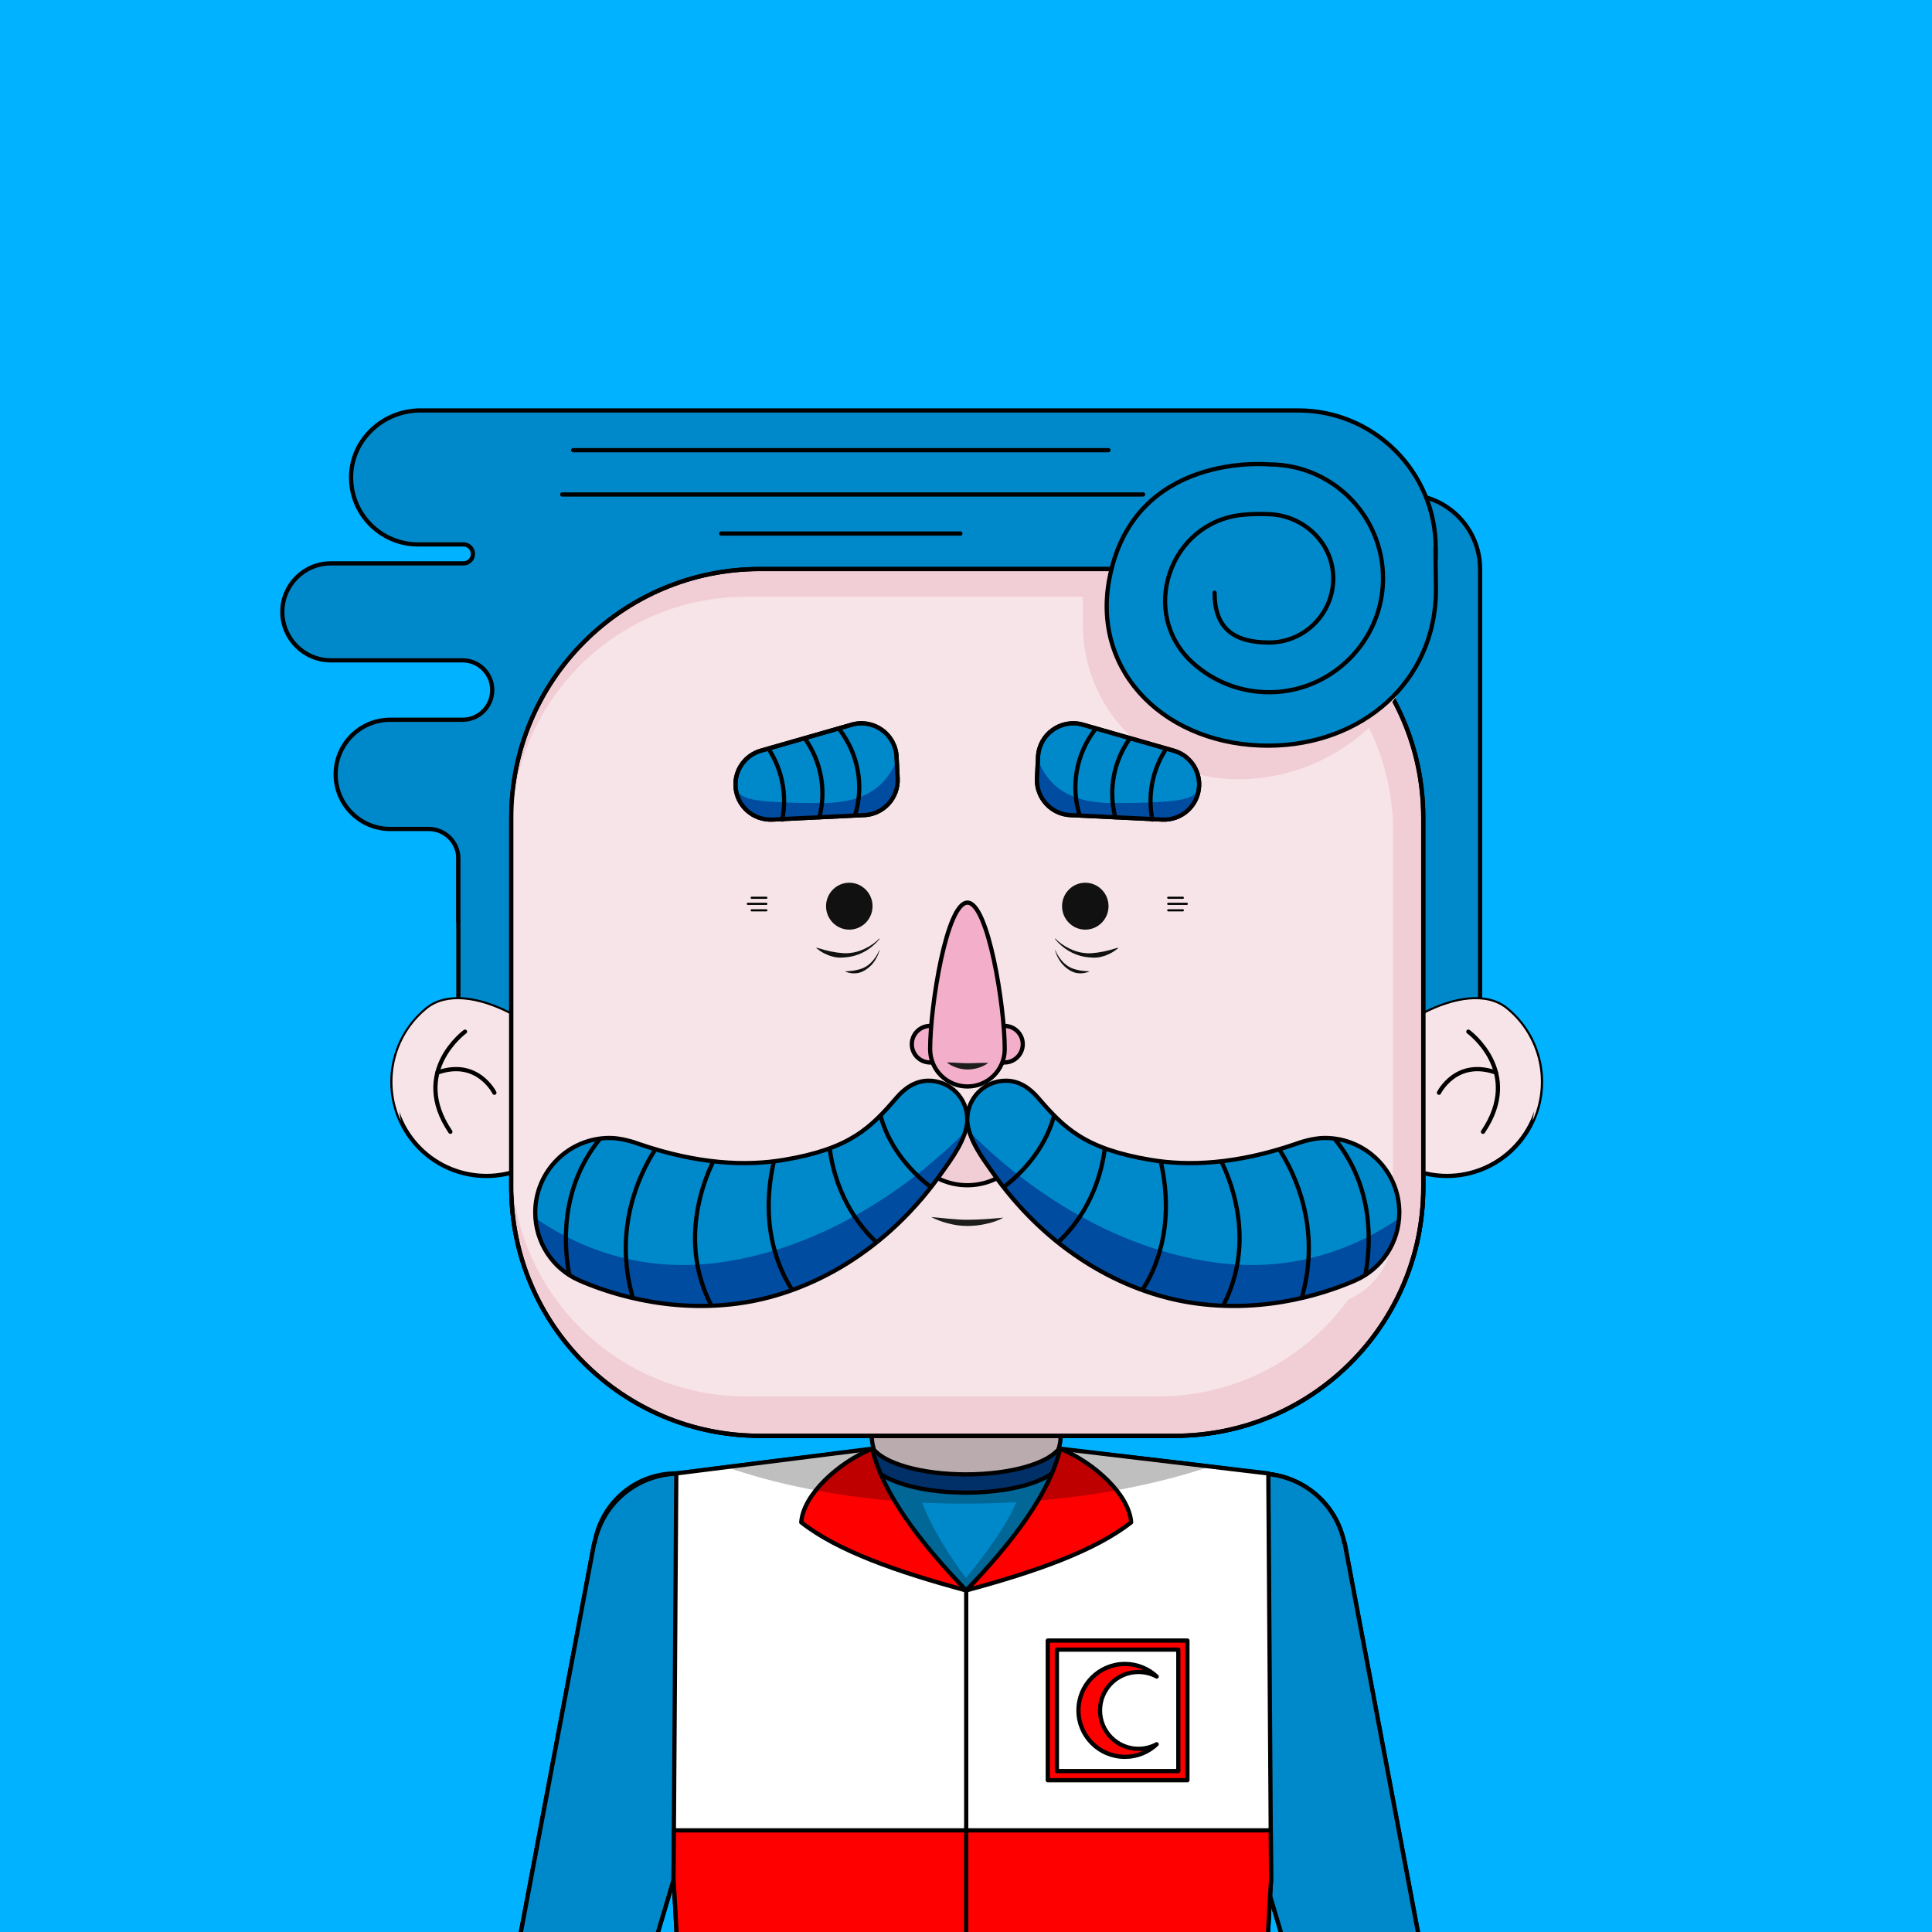 <svg width="128" height="128" viewBox="0 0 128 128" fill="none" xmlns="http://www.w3.org/2000/svg">
<g id="Group">
<g id="Layer 1">
<path id="Vector" d="M130.477 -2.477H-2.476V130.476H130.477V-2.477Z" fill="#00B2FF"/>
<g id="Group_2">
<g id="Group_3">
<path id="Vector_2" d="M83.427 97.615H44.803C41.78 97.615 39.328 100.066 39.328 103.09V103.55C39.328 105.087 39.962 106.475 40.98 107.468C43.364 109.79 45.097 112.698 45.768 115.96L48.547 147.348H79.846L82.732 116.526C83.276 113.108 84.796 109.877 87.264 107.454C88.273 106.461 88.902 105.078 88.902 103.55V103.09C88.902 100.066 86.451 97.615 83.427 97.615Z" fill="#F7E4E8" stroke="black" stroke-width="0.28" stroke-linecap="round" stroke-linejoin="round"/>
<path id="Vector_3" fill-rule="evenodd" clip-rule="evenodd" d="M53.696 114.967C54.008 114.967 54.263 115.203 54.263 115.494C54.263 115.786 54.01 116.022 53.696 116.022C53.382 116.022 53.13 115.786 53.13 115.494C53.13 115.203 53.382 114.967 53.696 114.967Z" fill="#F1BBCE" stroke="#F1BBCE" stroke-width="0.28" stroke-linecap="round" stroke-linejoin="round"/>
<path id="Vector_4" fill-rule="evenodd" clip-rule="evenodd" d="M74.944 114.967C75.255 114.967 75.51 115.203 75.51 115.494C75.51 115.786 75.258 116.022 74.944 116.022C74.629 116.022 74.377 115.786 74.377 115.494C74.377 115.203 74.629 114.967 74.944 114.967Z" fill="#F1BBCE" stroke="#F1BBCE" stroke-width="0.28" stroke-linecap="round" stroke-linejoin="round"/>
</g>
<g id="Group_4">
<path id="Vector_5" d="M89.092 104.873C89.092 105.636 88.972 106.371 88.753 107.064L88.733 107.122C88.7 107.223 88.666 107.324 88.627 107.422L84.894 118.893C81.534 128.493 84.585 144.241 84.585 154.41V154.623L77.737 156.407C68.484 158.934 58.713 158.864 49.5 156.199L43.737 154.623V154.533C43.737 144.283 46.76 128.459 43.35 118.792L39.626 107.448C39.583 107.338 39.544 107.226 39.508 107.111L39.491 107.064C39.272 106.371 39.154 105.636 39.154 104.873C39.154 100.989 40.428 98.229 44.618 97.66C45.678 97.517 46.878 97.36 48.154 97.2C54.922 96.342 63.708 95.349 63.708 95.349C63.708 95.349 73.317 96.314 80.154 97.169C81.556 97.343 82.841 97.514 83.904 97.668C87.432 98.184 89.092 101.098 89.092 104.873Z" fill="#0089CA" stroke="black" stroke-width="0.28" stroke-linecap="round" stroke-linejoin="round"/>
<g id="Group_5">
<path id="Vector_6" d="M66.978 91.624H61.047C59.227 91.624 57.751 93.1 57.751 94.92V95.06C57.751 96.88 59.227 98.355 61.047 98.355H66.978C68.798 98.355 70.274 96.88 70.274 95.06V94.92C70.274 93.1 68.798 91.624 66.978 91.624Z" fill="#F7E4E8" stroke="black" stroke-width="0.28" stroke-linecap="round" stroke-linejoin="round"/>
<path id="Vector_7" fill-rule="evenodd" clip-rule="evenodd" d="M70.153 95.983C70.296 96.176 70.374 96.378 70.374 96.586C70.374 97.859 67.519 98.891 64 98.891C60.48 98.891 57.625 97.859 57.625 96.586C57.625 96.375 57.703 96.174 57.847 95.98C58.581 96.962 61.058 97.682 64 97.682C66.942 97.682 69.418 96.962 70.153 95.983Z" fill="#00408A" stroke="black" stroke-width="0.28" stroke-linecap="round" stroke-linejoin="round"/>
</g>
</g>
<g id="Group_6">
<path id="Vector_8" d="M39.441 101.996C39.421 102.072 39.413 102.147 39.399 102.22L39.371 102.215L34.311 129.071C33.75 131.379 35.169 133.707 37.477 134.268C39.786 134.829 42.114 133.41 42.674 131.102L50.364 105.249C50.429 105.067 50.485 104.879 50.533 104.688C51.276 101.626 49.397 98.541 46.334 97.798C43.272 97.054 40.187 98.933 39.444 101.996H39.441Z" stroke="black" stroke-width="0.28" stroke-linecap="round" stroke-linejoin="round"/>
<path id="Vector_9" d="M34.196 129.859C34.188 130.014 34.188 130.168 34.196 130.317L34.23 157.423C34.149 158.971 35.335 160.289 36.88 160.373C38.428 160.454 39.746 159.268 39.831 157.723L42.739 130.774C42.764 130.625 42.781 130.474 42.789 130.319C42.916 127.947 41.096 125.919 38.72 125.793C36.347 125.667 34.32 127.487 34.193 129.862L34.196 129.859Z" fill="#F7E4E8" stroke="black" stroke-width="0.28" stroke-linecap="round" stroke-linejoin="round"/>
<path id="Vector_10" d="M39.441 101.996C39.421 102.072 39.413 102.147 39.399 102.22L39.371 102.215L34.311 129.071C33.75 131.379 35.169 133.707 37.477 134.268C39.786 134.829 42.114 133.41 42.674 131.102L50.364 105.249C50.429 105.067 50.485 104.879 50.533 104.688C51.276 101.626 49.397 98.541 46.334 97.798C43.272 97.054 40.187 98.933 39.444 101.996H39.441Z" fill="#0089CA" stroke="black" stroke-width="0.28" stroke-linecap="round" stroke-linejoin="round"/>
<path id="mask" d="M44.407 97.817L55.791 96.443L55.788 118.35H45.005L44.407 97.817Z" fill="#0089CA"/>
</g>
<g id="Group_7">
<path id="Vector_11" d="M89.014 101.996C89.034 102.072 89.042 102.147 89.056 102.22L89.084 102.215L94.143 129.071C94.704 131.379 93.285 133.707 90.977 134.268C88.669 134.829 86.341 133.41 85.78 131.102L78.09 105.249C78.026 105.067 77.969 104.879 77.922 104.688C77.179 101.626 79.058 98.541 82.12 97.798C85.183 97.054 88.268 98.933 89.011 101.996H89.014Z" stroke="black" stroke-width="0.28" stroke-linecap="round" stroke-linejoin="round"/>
<path id="Vector_12" d="M94.258 129.859C94.267 130.014 94.267 130.168 94.258 130.317L94.225 157.423C94.306 158.971 93.12 160.289 91.575 160.373C90.026 160.454 88.708 159.268 88.624 157.723L85.716 130.774C85.691 130.625 85.674 130.474 85.665 130.319C85.539 127.947 87.359 125.919 89.735 125.793C92.107 125.667 94.135 127.487 94.261 129.862L94.258 129.859Z" fill="#F7E4E8" stroke="black" stroke-width="0.28" stroke-linecap="round" stroke-linejoin="round"/>
<path id="Vector_13" d="M89.014 101.996C89.034 102.072 89.042 102.147 89.056 102.22L89.084 102.215L94.143 129.071C94.704 131.379 93.285 133.707 90.977 134.268C88.669 134.829 86.341 133.41 85.78 131.102L78.09 105.249C78.026 105.067 77.969 104.879 77.922 104.688C77.179 101.626 79.058 98.541 82.12 97.798C85.183 97.054 88.268 98.933 89.011 101.996H89.014Z" fill="#0089CA" stroke="black" stroke-width="0.28" stroke-linecap="round" stroke-linejoin="round"/>
<path id="mask_2" d="M83.352 97.716L72.663 96.443V118.352H83.45L83.91 98.359C83.918 98.033 83.677 97.756 83.354 97.719L83.352 97.716Z" fill="#0089CA"/>
</g>
<g id="Group_8">
<path id="Vector_14" d="M77.824 37.699H50.345C41.248 37.699 33.873 45.073 33.873 54.17V78.654C33.873 87.751 41.248 95.125 50.345 95.125H77.824C86.921 95.125 94.295 87.751 94.295 78.654V54.17C94.295 45.073 86.921 37.699 77.824 37.699Z" fill="#0089CA" stroke="black" stroke-width="0.28" stroke-linecap="round" stroke-linejoin="round"/>
<g id="Group_9">
<path id="Vector_15" d="M35.321 48.757L93.109 32.76C95.846 32.76 98.061 34.978 98.061 37.713V69.205C98.061 71.942 95.843 74.158 93.109 74.158H35.321C32.584 74.158 30.368 71.94 30.368 69.205V53.71C30.368 50.973 32.586 48.757 35.321 48.757Z" fill="#0089CA" stroke="black" stroke-width="0.28" stroke-linecap="round" stroke-linejoin="round"/>
<g id="Vector_16">
<path d="M30.368 61.021V56.89C30.368 55.802 29.487 54.922 28.399 54.922H25.855C23.858 54.922 22.238 53.303 22.238 51.304C22.238 49.307 23.856 47.686 25.855 47.686H30.643C31.731 47.686 32.611 46.805 32.611 45.717C32.611 44.629 31.731 43.748 30.643 43.748H21.918C20.145 43.748 18.706 42.309 18.706 40.537C18.706 38.764 20.145 37.326 21.918 37.326H30.704C31.052 37.326 31.333 37.045 31.333 36.697C31.333 36.35 31.052 36.069 30.704 36.069H27.698C25.219 36.069 23.213 34.036 23.261 31.548C23.306 29.106 25.401 27.193 27.847 27.193H86.01C91.042 27.193 95.12 31.271 95.12 36.302V37.012" fill="#0089CA"/>
<path d="M30.368 61.021V56.89C30.368 55.802 29.487 54.922 28.399 54.922H25.855C23.858 54.922 22.238 53.303 22.238 51.304C22.238 49.307 23.856 47.686 25.855 47.686H30.643C31.731 47.686 32.611 46.805 32.611 45.717C32.611 44.629 31.731 43.748 30.643 43.748H21.918C20.145 43.748 18.706 42.309 18.706 40.537C18.706 38.764 20.145 37.326 21.918 37.326H30.704C31.052 37.326 31.333 37.045 31.333 36.697C31.333 36.35 31.052 36.069 30.704 36.069H27.698C25.219 36.069 23.213 34.036 23.261 31.548C23.306 29.106 25.401 27.193 27.847 27.193H86.01C91.042 27.193 95.12 31.271 95.12 36.302V37.012" stroke="black" stroke-width="0.28" stroke-linecap="round" stroke-linejoin="round"/>
</g>
<g id="Group_10">
<path id="Vector_17" d="M47.782 35.349H63.627" stroke="black" stroke-width="0.28" stroke-linecap="round" stroke-linejoin="round"/>
<path id="Vector_18" d="M37.248 32.76H75.732" stroke="black" stroke-width="0.28" stroke-linecap="round" stroke-linejoin="round"/>
<path id="Vector_19" d="M37.974 29.826H73.435" stroke="black" stroke-width="0.28" stroke-linecap="round" stroke-linejoin="round"/>
</g>
</g>
<g id="Group_11" style="mix-blend-mode:multiply">
<path id="Vector_20" d="M93.106 72.915H35.321C32.587 72.915 30.368 70.697 30.368 67.962V69.205C30.368 71.942 32.587 74.158 35.321 74.158H93.109C95.846 74.158 98.062 71.939 98.062 69.205V67.962C98.062 70.7 95.843 72.915 93.109 72.915H93.106Z" fill="#0089CA"/>
</g>
<g id="Group_12">
<path id="Vector_21" d="M38.232 71.3C39.079 73.12 38.835 74.318 36.173 76.5C33.512 78.679 29.585 78.289 27.406 75.627C25.227 72.966 25.617 69.04 28.279 66.86C30.94 64.681 36.858 68.353 38.232 71.303V71.3Z" fill="#F7E4E8" stroke="black" stroke-width="0.28" stroke-linecap="round" stroke-linejoin="round"/>
<g id="Vector_22" style="mix-blend-mode:multiply">
<path d="M28.691 68.103C31.344 65.929 37.228 69.57 38.63 72.514C38.571 72.13 38.434 71.735 38.232 71.3C36.858 68.35 30.94 64.679 28.279 66.858C26.046 68.686 25.418 71.74 26.559 74.251C26.077 72.035 26.82 69.637 28.694 68.1L28.691 68.103Z" fill="#F7E4E8"/>
</g>
<g id="Vector_23" style="mix-blend-mode:multiply">
<path d="M32.825 72.545C32.825 72.545 28.477 69.926 29.891 75.075C29.891 75.075 27.05 71.407 30.811 68.277C30.811 68.277 29.734 69.847 31.358 70.647C34.002 71.951 32.825 72.545 32.825 72.545Z" fill="#F7E4E8"/>
</g>
<path id="Vector_24" d="M29.838 74.983C27.14 71.006 30.808 68.35 30.808 68.35" stroke="black" stroke-width="0.28" stroke-linecap="round" stroke-linejoin="round"/>
<path id="Vector_25" d="M32.755 72.397C32.755 72.397 31.627 70.114 28.977 71.062" stroke="black" stroke-width="0.28" stroke-linecap="round" stroke-linejoin="round"/>
</g>
<g id="Group_13">
<path id="Vector_26" d="M89.861 71.3C89.014 73.12 89.258 74.318 91.92 76.5C94.581 78.679 98.507 78.289 100.687 75.627C102.866 72.966 102.476 69.04 99.814 66.86C97.153 64.681 91.235 68.353 89.861 71.303V71.3Z" fill="#F7E4E8" stroke="black" stroke-width="0.28" stroke-linecap="round" stroke-linejoin="round"/>
<g id="Vector_27" style="mix-blend-mode:multiply">
<path d="M99.399 68.103C96.746 65.929 90.862 69.57 89.46 72.514C89.522 72.13 89.656 71.735 89.858 71.3C91.232 68.35 97.15 64.679 99.812 66.858C102.044 68.686 102.672 71.74 101.531 74.251C102.013 72.035 101.27 69.637 99.397 68.1L99.399 68.103Z" fill="#F7E4E8"/>
</g>
<g id="Vector_28" style="mix-blend-mode:multiply">
<path d="M95.268 72.545C95.268 72.545 99.615 69.926 98.202 75.075C98.202 75.075 101.043 71.407 97.282 68.277C97.282 68.277 98.359 69.847 96.735 70.647C94.09 71.951 95.268 72.545 95.268 72.545Z" fill="#F7E4E8"/>
</g>
<path id="Vector_29" d="M98.252 74.983C100.95 71.006 97.282 68.35 97.282 68.35" stroke="black" stroke-width="0.28" stroke-linecap="round" stroke-linejoin="round"/>
<path id="Vector_30" d="M95.336 72.397C95.336 72.397 96.463 70.114 99.113 71.062" stroke="black" stroke-width="0.28" stroke-linecap="round" stroke-linejoin="round"/>
</g>
<g id="Group_14">
<path id="Vector_31" d="M77.824 37.699H50.345C41.248 37.699 33.873 45.073 33.873 54.17V78.654C33.873 87.751 41.248 95.125 50.345 95.125H77.824C86.921 95.125 94.295 87.751 94.295 78.654V54.17C94.295 45.073 86.921 37.699 77.824 37.699Z" fill="#F1CDD5" stroke="black" stroke-width="0.28" stroke-linecap="round" stroke-linejoin="round"/>
<path id="Vector_32" d="M76.741 39.536H49.428C40.837 39.536 33.873 46.499 33.873 55.09V76.963C33.873 85.553 40.837 92.516 49.428 92.516H76.741C85.332 92.516 92.295 85.553 92.295 76.963V55.09C92.295 46.499 85.332 39.536 76.741 39.536Z" fill="#F7E4E8"/>
<path id="Vector_33" d="M77.824 37.699H50.345C41.248 37.699 33.873 45.073 33.873 54.17V78.654C33.873 87.751 41.248 95.125 50.345 95.125H77.824C86.921 95.125 94.295 87.751 94.295 78.654V54.17C94.295 45.073 86.921 37.699 77.824 37.699Z" stroke="black" stroke-width="0.28" stroke-linecap="round" stroke-linejoin="round"/>
</g>
<path id="Vector_34" d="M94.811 38.812C94.811 45.891 89.073 51.629 81.994 51.629C76.332 51.629 71.741 47.038 71.741 41.376V38.372" fill="#F1CDD5"/>
<g id="Group_15">
<g id="Group_16">
<path id="Vector_35" d="M70.922 54.002L77.005 54.299C78.289 54.361 79.383 53.371 79.445 52.086C79.498 51.006 78.8 50.03 77.759 49.733L71.744 48.011C70.299 47.599 68.847 48.637 68.773 50.137L68.703 51.565C68.642 52.849 69.632 53.943 70.916 54.005L70.922 54.002Z" fill="#0089CA" stroke="black" stroke-width="0.28" stroke-linecap="round" stroke-linejoin="round"/>
<path id="Vector_36" d="M70.922 54.002L77.005 54.299C78.228 54.358 79.274 53.463 79.428 52.272C79.03 52.883 78.718 53.203 73.687 53.203C70.131 53.203 69.203 51.385 68.765 50.362L68.706 51.562C68.644 52.846 69.634 53.94 70.919 54.002H70.922Z" fill="#004CA1"/>
<path id="Vector_37" d="M70.922 54.002L77.005 54.299C78.289 54.361 79.383 53.371 79.445 52.086C79.498 51.006 78.8 50.03 77.759 49.733L71.744 48.011C70.299 47.599 68.847 48.637 68.773 50.137L68.703 51.565C68.642 52.849 69.632 53.943 70.916 54.005L70.922 54.002Z" stroke="black" stroke-width="0.28" stroke-linecap="round" stroke-linejoin="round"/>
<path id="Vector_38" d="M71.53 54.03C70.916 52.069 71.314 49.932 72.56 48.328" stroke="black" stroke-width="0.28" stroke-linecap="round" stroke-linejoin="round"/>
<path id="Vector_39" d="M73.892 54.145C73.426 52.367 73.774 50.471 74.817 48.979" stroke="black" stroke-width="0.28" stroke-linecap="round" stroke-linejoin="round"/>
<path id="Vector_40" d="M76.349 54.299C76.023 52.692 76.349 51.018 77.232 49.652" stroke="black" stroke-width="0.28" stroke-linecap="round" stroke-linejoin="round"/>
</g>
<g id="Group_17">
<path id="Vector_41" d="M57.252 54.002L51.169 54.299C49.885 54.361 48.791 53.371 48.729 52.086C48.676 51.006 49.374 50.03 50.415 49.733L56.431 48.011C57.875 47.599 59.328 48.637 59.401 50.137L59.471 51.565C59.533 52.849 58.543 53.943 57.258 54.005L57.252 54.002Z" fill="#0089CA" stroke="black" stroke-width="0.28" stroke-linecap="round" stroke-linejoin="round"/>
<path id="Vector_42" d="M57.253 54.002L51.169 54.299C49.947 54.358 48.901 53.463 48.746 52.272C49.145 52.883 49.456 53.203 54.487 53.203C58.043 53.203 58.972 51.385 59.409 50.362L59.468 51.562C59.53 52.846 58.54 53.94 57.255 54.002H57.253Z" fill="#004CA1"/>
<path id="Vector_43" d="M57.252 54.002L51.169 54.299C49.885 54.361 48.791 53.371 48.729 52.086C48.676 51.006 49.374 50.03 50.415 49.733L56.431 48.011C57.875 47.599 59.328 48.637 59.401 50.137L59.471 51.565C59.533 52.849 58.543 53.943 57.258 54.005L57.252 54.002Z" stroke="black" stroke-width="0.28" stroke-linecap="round" stroke-linejoin="round"/>
<path id="Vector_44" d="M56.644 54.03C57.258 52.069 56.86 49.932 55.614 48.328" stroke="black" stroke-width="0.28" stroke-linecap="round" stroke-linejoin="round"/>
<path id="Vector_45" d="M54.285 54.145C54.751 52.367 54.403 50.471 53.36 48.979" stroke="black" stroke-width="0.28" stroke-linecap="round" stroke-linejoin="round"/>
<path id="Vector_46" d="M51.826 54.299C52.151 52.692 51.826 51.018 50.942 49.652" stroke="black" stroke-width="0.28" stroke-linecap="round" stroke-linejoin="round"/>
</g>
<g id="Vector_47" style="mix-blend-mode:multiply">
<path d="M64.499 75.403C64.499 73.99 63.352 72.843 61.939 72.843C61.061 72.843 60.36 73.336 59.827 73.953C58.088 75.973 56.742 77.355 52.322 78.093C49.826 78.508 46.668 78.373 42.789 77.05C42.411 76.904 41.536 76.635 40.812 76.635C38.086 76.635 35.876 78.844 35.876 81.571C35.876 83.576 37.062 85.315 38.787 86.069C40.215 86.695 44.542 88.383 49.784 87.53C54.035 86.84 59.157 84.246 62.962 78.716C63.327 78.186 64.502 76.677 64.502 75.4L64.499 75.403Z" fill="#F7E4E8"/>
</g>
<g id="Vector_48" style="mix-blend-mode:multiply">
<path d="M63.672 75.403C63.672 73.99 64.819 72.843 66.233 72.843C67.11 72.843 67.811 73.336 68.344 73.953C70.083 75.973 71.429 77.355 75.849 78.093C78.345 78.508 81.503 78.373 85.382 77.05C85.761 76.904 86.636 76.635 87.359 76.635C90.085 76.635 92.295 78.844 92.295 81.571C92.295 83.576 91.109 85.315 89.384 86.069C87.957 86.695 83.629 88.383 78.388 87.53C74.136 86.84 69.015 84.246 65.209 78.716C64.844 78.186 63.669 76.677 63.669 75.4L63.672 75.403Z" fill="#F7E4E8"/>
</g>
<path id="Vector_49" d="M61.692 80.631C62.514 80.698 63.307 80.813 64.084 80.813C64.875 80.813 65.66 80.746 66.479 80.673C66.118 80.872 65.722 81.004 65.316 81.088C64.917 81.181 64.497 81.22 64.084 81.225C63.664 81.22 63.246 81.167 62.847 81.06C62.449 80.962 62.059 80.827 61.689 80.628L61.692 80.631Z" fill="#1D1D1B"/>
<g id="Vector_50">
<path d="M68.451 74.161C68.451 76.57 66.496 78.525 64.087 78.525C61.678 78.525 59.723 76.57 59.723 74.161" fill="#F1CDD5"/>
<path d="M68.451 74.161C68.451 76.57 66.496 78.525 64.087 78.525C61.678 78.525 59.723 76.57 59.723 74.161" stroke="black" stroke-width="0.28" stroke-linecap="round" stroke-linejoin="round"/>
</g>
<g id="Group_18">
<path id="Vector_51" d="M64.084 74.161C64.084 72.747 62.937 71.6 61.524 71.6C60.646 71.6 59.945 72.094 59.412 72.711C57.673 74.73 56.327 76.113 51.907 76.85C49.411 77.266 46.253 77.131 42.374 75.807C41.996 75.661 41.12 75.392 40.397 75.392C37.671 75.392 35.461 77.602 35.461 80.328C35.461 82.333 36.647 84.072 38.372 84.827C39.8 85.452 44.127 87.14 49.369 86.288C53.62 85.598 58.742 83.004 62.547 77.473C62.912 76.943 64.087 75.434 64.087 74.158L64.084 74.161Z" fill="#0089CA"/>
<path id="Vector_52" d="M38.372 84.827C39.8 85.452 44.127 87.14 49.369 86.288C53.62 85.598 58.742 83.004 62.547 77.473C62.836 77.052 63.627 76.023 63.947 74.983C61.692 77.268 55.679 82.577 47.59 83.654C42.335 84.353 38.24 82.606 35.475 80.712C35.615 82.552 36.759 84.12 38.372 84.827Z" fill="#004CA1"/>
<path id="Vector_53" d="M64.084 74.161C64.084 72.747 62.937 71.6 61.524 71.6C60.646 71.6 59.945 72.094 59.412 72.711C57.673 74.73 56.327 76.113 51.907 76.85C49.411 77.266 46.253 77.131 42.374 75.807C41.996 75.661 41.12 75.392 40.397 75.392C37.671 75.392 35.461 77.602 35.461 80.328C35.461 82.333 36.647 84.072 38.372 84.827C39.8 85.452 44.127 87.14 49.369 86.288C53.62 85.598 58.742 83.004 62.547 77.473C62.912 76.943 64.087 75.434 64.087 74.158L64.084 74.161Z" stroke="black" stroke-width="0.28" stroke-linecap="round" stroke-linejoin="round"/>
<path id="Vector_54" d="M37.713 84.437C37.357 82.555 37.09 78.738 39.721 75.485" stroke="black" stroke-width="0.28" stroke-linecap="round" stroke-linejoin="round"/>
<path id="Vector_55" d="M43.364 76.233C42.41 77.728 40.618 81.346 41.914 85.937" stroke="black" stroke-width="0.28" stroke-linecap="round" stroke-linejoin="round"/>
<path id="Vector_56" d="M61.602 78.595C60.643 77.846 58.972 76.264 58.341 73.931" stroke="black" stroke-width="0.28" stroke-linecap="round" stroke-linejoin="round"/>
<path id="Vector_57" d="M54.983 76.172C55.149 77.465 55.766 80.138 58.035 82.272" stroke="black" stroke-width="0.28" stroke-linecap="round" stroke-linejoin="round"/>
<path id="Vector_58" d="M52.471 85.435C51.669 84.207 50.297 81.338 51.253 77.019" stroke="black" stroke-width="0.28" stroke-linecap="round" stroke-linejoin="round"/>
<path id="Vector_59" d="M47.206 77.052C46.556 78.396 45.005 82.39 47.125 86.487" stroke="black" stroke-width="0.28" stroke-linecap="round" stroke-linejoin="round"/>
</g>
<g id="Group_19">
<path id="Vector_60" d="M64.084 74.161C64.084 72.747 65.231 71.6 66.645 71.6C67.523 71.6 68.224 72.094 68.757 72.711C70.496 74.73 71.842 76.113 76.262 76.85C78.758 77.266 81.916 77.131 85.794 75.807C86.173 75.661 87.048 75.392 87.772 75.392C90.498 75.392 92.708 77.602 92.708 80.328C92.708 82.333 91.521 84.072 89.796 84.827C88.369 85.452 84.042 87.14 78.8 86.288C74.548 85.598 69.427 83.004 65.621 77.473C65.257 76.943 64.082 75.434 64.082 74.158L64.084 74.161Z" fill="#0089CA"/>
<path id="Vector_61" d="M89.799 84.827C88.372 85.452 84.044 87.14 78.803 86.288C74.551 85.598 69.43 83.004 65.624 77.473C65.335 77.052 64.544 76.023 64.225 74.983C66.48 77.268 72.492 82.577 80.581 83.654C85.837 84.353 89.931 82.606 92.697 80.712C92.556 82.552 91.412 84.12 89.799 84.827Z" fill="#004CA1"/>
<path id="Vector_62" d="M64.084 74.161C64.084 72.747 65.231 71.6 66.645 71.6C67.523 71.6 68.224 72.094 68.757 72.711C70.496 74.73 71.842 76.113 76.262 76.85C78.758 77.266 81.916 77.131 85.794 75.807C86.173 75.661 87.048 75.392 87.772 75.392C90.498 75.392 92.708 77.602 92.708 80.328C92.708 82.333 91.521 84.072 89.796 84.827C88.369 85.452 84.042 87.14 78.8 86.288C74.548 85.598 69.427 83.004 65.621 77.473C65.257 76.943 64.082 75.434 64.082 74.158L64.084 74.161Z" stroke="black" stroke-width="0.28" stroke-linecap="round" stroke-linejoin="round"/>
<path id="Vector_63" d="M90.459 84.437C90.815 82.555 91.081 78.738 88.45 75.485" stroke="black" stroke-width="0.28" stroke-linecap="round" stroke-linejoin="round"/>
<path id="Vector_64" d="M84.807 76.233C85.761 77.728 87.553 81.346 86.257 85.937" stroke="black" stroke-width="0.28" stroke-linecap="round" stroke-linejoin="round"/>
<path id="Vector_65" d="M66.569 78.595C67.528 77.846 69.2 76.264 69.831 73.931" stroke="black" stroke-width="0.28" stroke-linecap="round" stroke-linejoin="round"/>
<path id="Vector_66" d="M73.185 76.172C73.02 77.465 72.403 80.138 70.134 82.272" stroke="black" stroke-width="0.28" stroke-linecap="round" stroke-linejoin="round"/>
<path id="Vector_67" d="M75.701 85.435C76.503 84.207 77.874 81.338 76.918 77.019" stroke="black" stroke-width="0.28" stroke-linecap="round" stroke-linejoin="round"/>
<path id="Vector_68" d="M80.965 77.052C81.616 78.396 83.167 82.39 81.046 86.487" stroke="black" stroke-width="0.28" stroke-linecap="round" stroke-linejoin="round"/>
</g>
<g id="Group_20">
<path id="Vector_69" d="M61.622 70.392H66.549C67.22 70.392 67.761 69.848 67.761 69.18C67.761 68.51 67.217 67.969 66.549 67.969H61.622C60.951 67.969 60.41 68.513 60.41 69.18C60.41 69.85 60.954 70.392 61.622 70.392Z" fill="#F3AECA" stroke="black" stroke-width="0.28" stroke-linecap="round" stroke-linejoin="round"/>
<path id="Vector_70" d="M66.566 69.511C66.566 70.877 65.461 71.982 64.095 71.982C62.73 71.982 61.624 70.877 61.624 69.511C61.624 66.588 62.73 59.801 64.095 59.801C65.461 59.801 66.566 66.647 66.566 69.511Z" fill="#F3AECA" stroke="black" stroke-width="0.28" stroke-linecap="round" stroke-linejoin="round"/>
<path id="Vector_71" d="M62.73 70.391C63.22 70.386 63.669 70.442 64.101 70.442C64.541 70.445 64.987 70.4 65.478 70.42C65.276 70.571 65.055 70.672 64.819 70.748C64.589 70.818 64.348 70.852 64.098 70.857C63.851 70.854 63.607 70.812 63.377 70.734C63.147 70.655 62.926 70.551 62.73 70.391Z" fill="#1D1D1B"/>
</g>
<g id="Group_21">
<path id="Vector_72" d="M57.808 60.037C57.808 60.895 57.118 61.591 56.268 61.591C55.418 61.591 54.728 60.895 54.728 60.037C54.728 59.179 55.418 58.483 56.268 58.483C57.118 58.483 57.808 59.179 57.808 60.037Z" fill="#111111"/>
<path id="Vector_73" d="M58.271 62.211C57.791 62.805 57.096 63.257 56.307 63.389C55.92 63.45 55.505 63.487 55.124 63.363C54.928 63.321 54.751 63.226 54.574 63.148C54.4 63.055 54.24 62.937 54.089 62.819C54.083 62.814 54.081 62.805 54.089 62.797C54.092 62.791 54.1 62.791 54.106 62.791C54.299 62.833 54.476 62.898 54.656 62.946C54.841 62.976 55.012 63.047 55.194 63.06C55.284 63.077 55.373 63.097 55.461 63.108L55.73 63.136C55.819 63.153 55.909 63.15 56.002 63.153C56.092 63.153 56.184 63.159 56.274 63.142C56.638 63.111 56.997 63.004 57.331 62.836C57.668 62.676 57.982 62.458 58.248 62.188C58.248 62.188 58.265 62.18 58.271 62.188C58.276 62.194 58.276 62.202 58.271 62.208V62.211Z" fill="#111111"/>
<path id="Vector_74" d="M58.271 62.962C58.139 63.431 57.873 63.882 57.457 64.179C57.255 64.331 57.014 64.454 56.756 64.477C56.501 64.513 56.243 64.466 56.013 64.376C56.007 64.376 56.005 64.367 56.007 64.362C56.007 64.359 56.013 64.356 56.016 64.356C56.142 64.337 56.26 64.345 56.378 64.328C56.495 64.308 56.61 64.306 56.723 64.272C56.947 64.227 57.166 64.163 57.365 64.042C57.564 63.921 57.741 63.762 57.886 63.574C58.035 63.389 58.161 63.178 58.251 62.957C58.251 62.951 58.26 62.948 58.265 62.951C58.271 62.951 58.273 62.959 58.271 62.965V62.962Z" fill="#111111"/>
<g id="Group_22">
<path id="Vector_75" d="M49.801 60.312H50.774" stroke="black" stroke-width="0.14" stroke-linecap="round" stroke-linejoin="round"/>
<path id="Vector_76" d="M49.801 59.479H50.774" stroke="black" stroke-width="0.14" stroke-linecap="round" stroke-linejoin="round"/>
<path id="Vector_77" d="M49.543 59.883H50.774" stroke="black" stroke-width="0.14" stroke-linecap="round" stroke-linejoin="round"/>
</g>
</g>
<g id="Group_23">
<path id="Vector_78" d="M70.364 60.037C70.364 60.895 71.053 61.591 71.903 61.591C72.753 61.591 73.443 60.895 73.443 60.037C73.443 59.179 72.753 58.483 71.903 58.483C71.053 58.483 70.364 59.179 70.364 60.037Z" fill="#111111"/>
<path id="Vector_79" d="M69.923 62.191C70.19 62.457 70.504 62.676 70.84 62.839C71.174 63.004 71.533 63.114 71.898 63.145C71.987 63.158 72.08 63.156 72.17 63.156C72.259 63.156 72.352 63.156 72.442 63.139L72.711 63.111C72.801 63.097 72.891 63.077 72.977 63.063C73.16 63.049 73.331 62.979 73.516 62.948C73.695 62.901 73.872 62.833 74.066 62.794C74.066 62.794 74.082 62.797 74.085 62.805C74.085 62.811 74.085 62.816 74.08 62.822C73.928 62.94 73.768 63.058 73.594 63.15C73.418 63.231 73.238 63.327 73.045 63.366C72.663 63.489 72.248 63.453 71.861 63.391C71.076 63.26 70.38 62.808 69.898 62.213C69.892 62.208 69.892 62.197 69.898 62.191C69.904 62.185 69.912 62.185 69.918 62.191H69.923Z" fill="#111111"/>
<path id="Vector_80" d="M69.921 62.957C70.01 63.181 70.136 63.389 70.285 63.574C70.431 63.762 70.608 63.921 70.807 64.042C71.006 64.163 71.227 64.227 71.449 64.272C71.561 64.306 71.676 64.308 71.794 64.328C71.912 64.342 72.029 64.337 72.156 64.356C72.156 64.356 72.164 64.362 72.164 64.367C72.164 64.37 72.161 64.373 72.159 64.376C71.929 64.463 71.671 64.51 71.415 64.477C71.157 64.454 70.916 64.331 70.714 64.179C70.299 63.879 70.033 63.431 69.901 62.962C69.901 62.957 69.901 62.951 69.909 62.948C69.915 62.948 69.921 62.948 69.923 62.954L69.921 62.957Z" fill="#111111"/>
<g id="Group_24">
<path id="Vector_81" d="M78.368 60.312H77.397" stroke="black" stroke-width="0.14" stroke-linecap="round" stroke-linejoin="round"/>
<path id="Vector_82" d="M78.368 59.479H77.397" stroke="black" stroke-width="0.14" stroke-linecap="round" stroke-linejoin="round"/>
<path id="Vector_83" d="M78.629 59.883H77.397" stroke="black" stroke-width="0.14" stroke-linecap="round" stroke-linejoin="round"/>
</g>
</g>
</g>
<g id="Vector_84">
<path d="M80.469 39.272C80.469 41.62 81.733 42.568 84.081 42.568C86.428 42.568 88.344 40.652 88.332 38.296C88.321 36.002 86.411 34.171 84.12 34.067C83.464 34.036 82.861 34.056 82.311 34.109C77.476 34.594 75.415 40.641 79.013 43.905C80.463 45.221 82.423 45.981 84.563 45.846C88.321 45.613 91.378 42.553 91.614 38.795C91.886 34.409 88.411 30.769 84.084 30.769C84.084 30.769 75.078 29.88 73.491 38.386C72.321 44.657 77.386 49.439 84.084 49.402C90.209 49.369 95.136 45.181 95.136 39.059L95.1 36.302" fill="#0089CA"/>
<path d="M80.469 39.272C80.469 41.62 81.733 42.568 84.081 42.568C86.428 42.568 88.344 40.652 88.332 38.296C88.321 36.002 86.411 34.171 84.12 34.067C83.464 34.036 82.861 34.056 82.311 34.109C77.476 34.594 75.415 40.641 79.013 43.905C80.463 45.221 82.423 45.981 84.563 45.846C88.321 45.613 91.378 42.553 91.614 38.795C91.886 34.409 88.411 30.769 84.084 30.769C84.084 30.769 75.078 29.88 73.491 38.386C72.321 44.657 77.386 49.439 84.084 49.402C90.209 49.369 95.136 45.181 95.136 39.059L95.1 36.302" stroke="black" stroke-width="0.28" stroke-linecap="round" stroke-linejoin="round"/>
</g>
</g>
</g>
<path id="Vector_85" d="M84.03 140.738H44.806C45.42 135.956 44.623 124.553 44.623 124.553L44.646 121.266L44.806 97.618L57.788 95.98C57.788 95.98 57.911 102.972 64.014 105.37C64.014 105.37 71.211 102.22 70.215 96.171C70.204 96.106 70.243 95.98 70.243 95.98L84.03 97.618L84.19 121.266L84.213 124.553C84.213 124.553 83.416 135.956 84.03 140.738Z" fill="white" stroke="black" stroke-width="0.28" stroke-linecap="round" stroke-linejoin="round"/>
<path id="Vector_86" d="M57.785 95.98C55.539 96.897 53.217 99.02 53.085 100.857C55.471 102.745 59.457 104.144 64.014 105.37C60.887 102.108 58.483 98.936 57.788 95.98H57.785Z" fill="#FF0000" stroke="black" stroke-width="0.28" stroke-linecap="round" stroke-linejoin="round"/>
<path id="Vector_87" d="M70.24 95.98C72.487 96.897 74.809 99.02 74.941 100.857C72.554 102.745 68.569 104.144 64.011 105.37C67.138 102.108 69.542 98.936 70.237 95.98H70.24Z" fill="#FF0000" stroke="black" stroke-width="0.28" stroke-linecap="round" stroke-linejoin="round"/>
<path id="Vector_88" d="M84.03 140.738H44.806C45.42 135.956 44.623 124.553 44.623 124.553L44.646 121.266H84.19L84.213 124.553C84.213 124.553 83.416 135.956 84.03 140.738Z" fill="#FF0000" stroke="black" stroke-width="0.28" stroke-linecap="round" stroke-linejoin="round"/>
<path id="Vector_89" d="M64.014 105.37V131.435" stroke="black" stroke-width="0.28" stroke-linecap="round" stroke-linejoin="round"/>
<path id="Vector_90" opacity="0.25" d="M80.154 97.169C76.876 96.76 72.961 96.325 69.775 95.983H70.156L70.277 95.128H57.754L57.847 95.983H58.225C55.222 96.334 51.45 96.785 48.154 97.203C51.514 98.37 55.317 99.11 59.266 99.436C60.78 102.117 64.014 105.373 64.014 105.373C64.555 104.986 68.773 99.421 68.773 99.421H68.771C72.75 99.082 76.643 98.336 80.154 97.172V97.169ZM64 104.537C64 104.537 62.093 102.145 61.092 99.553C63.159 99.654 65.251 99.643 67.332 99.52C66.462 101.643 64 104.537 64 104.537Z" fill="black"/>
<g id="Group_25">
<path id="Vector_91" d="M75.425 115.865C75.863 115.865 76.272 115.755 76.631 115.562C76.082 116.078 75.341 116.395 74.528 116.395C72.828 116.395 71.451 115.018 71.451 113.318C71.451 111.618 72.828 110.241 74.528 110.241C75.341 110.241 76.082 110.558 76.634 111.074C76.275 110.881 75.863 110.772 75.425 110.772C74.02 110.772 72.879 111.91 72.879 113.318C72.879 114.726 74.018 115.865 75.425 115.865Z" fill="#FF0000" stroke="black" stroke-width="0.28" stroke-linecap="round" stroke-linejoin="round"/>
<path id="Vector_92" d="M69.418 108.69V117.943H78.67V108.69H69.418ZM78.067 117.34H70.021V109.293H78.067V117.34Z" fill="#FF0000" stroke="black" stroke-width="0.28" stroke-linecap="round" stroke-linejoin="round"/>
</g>
</g>
</g>
</svg>
